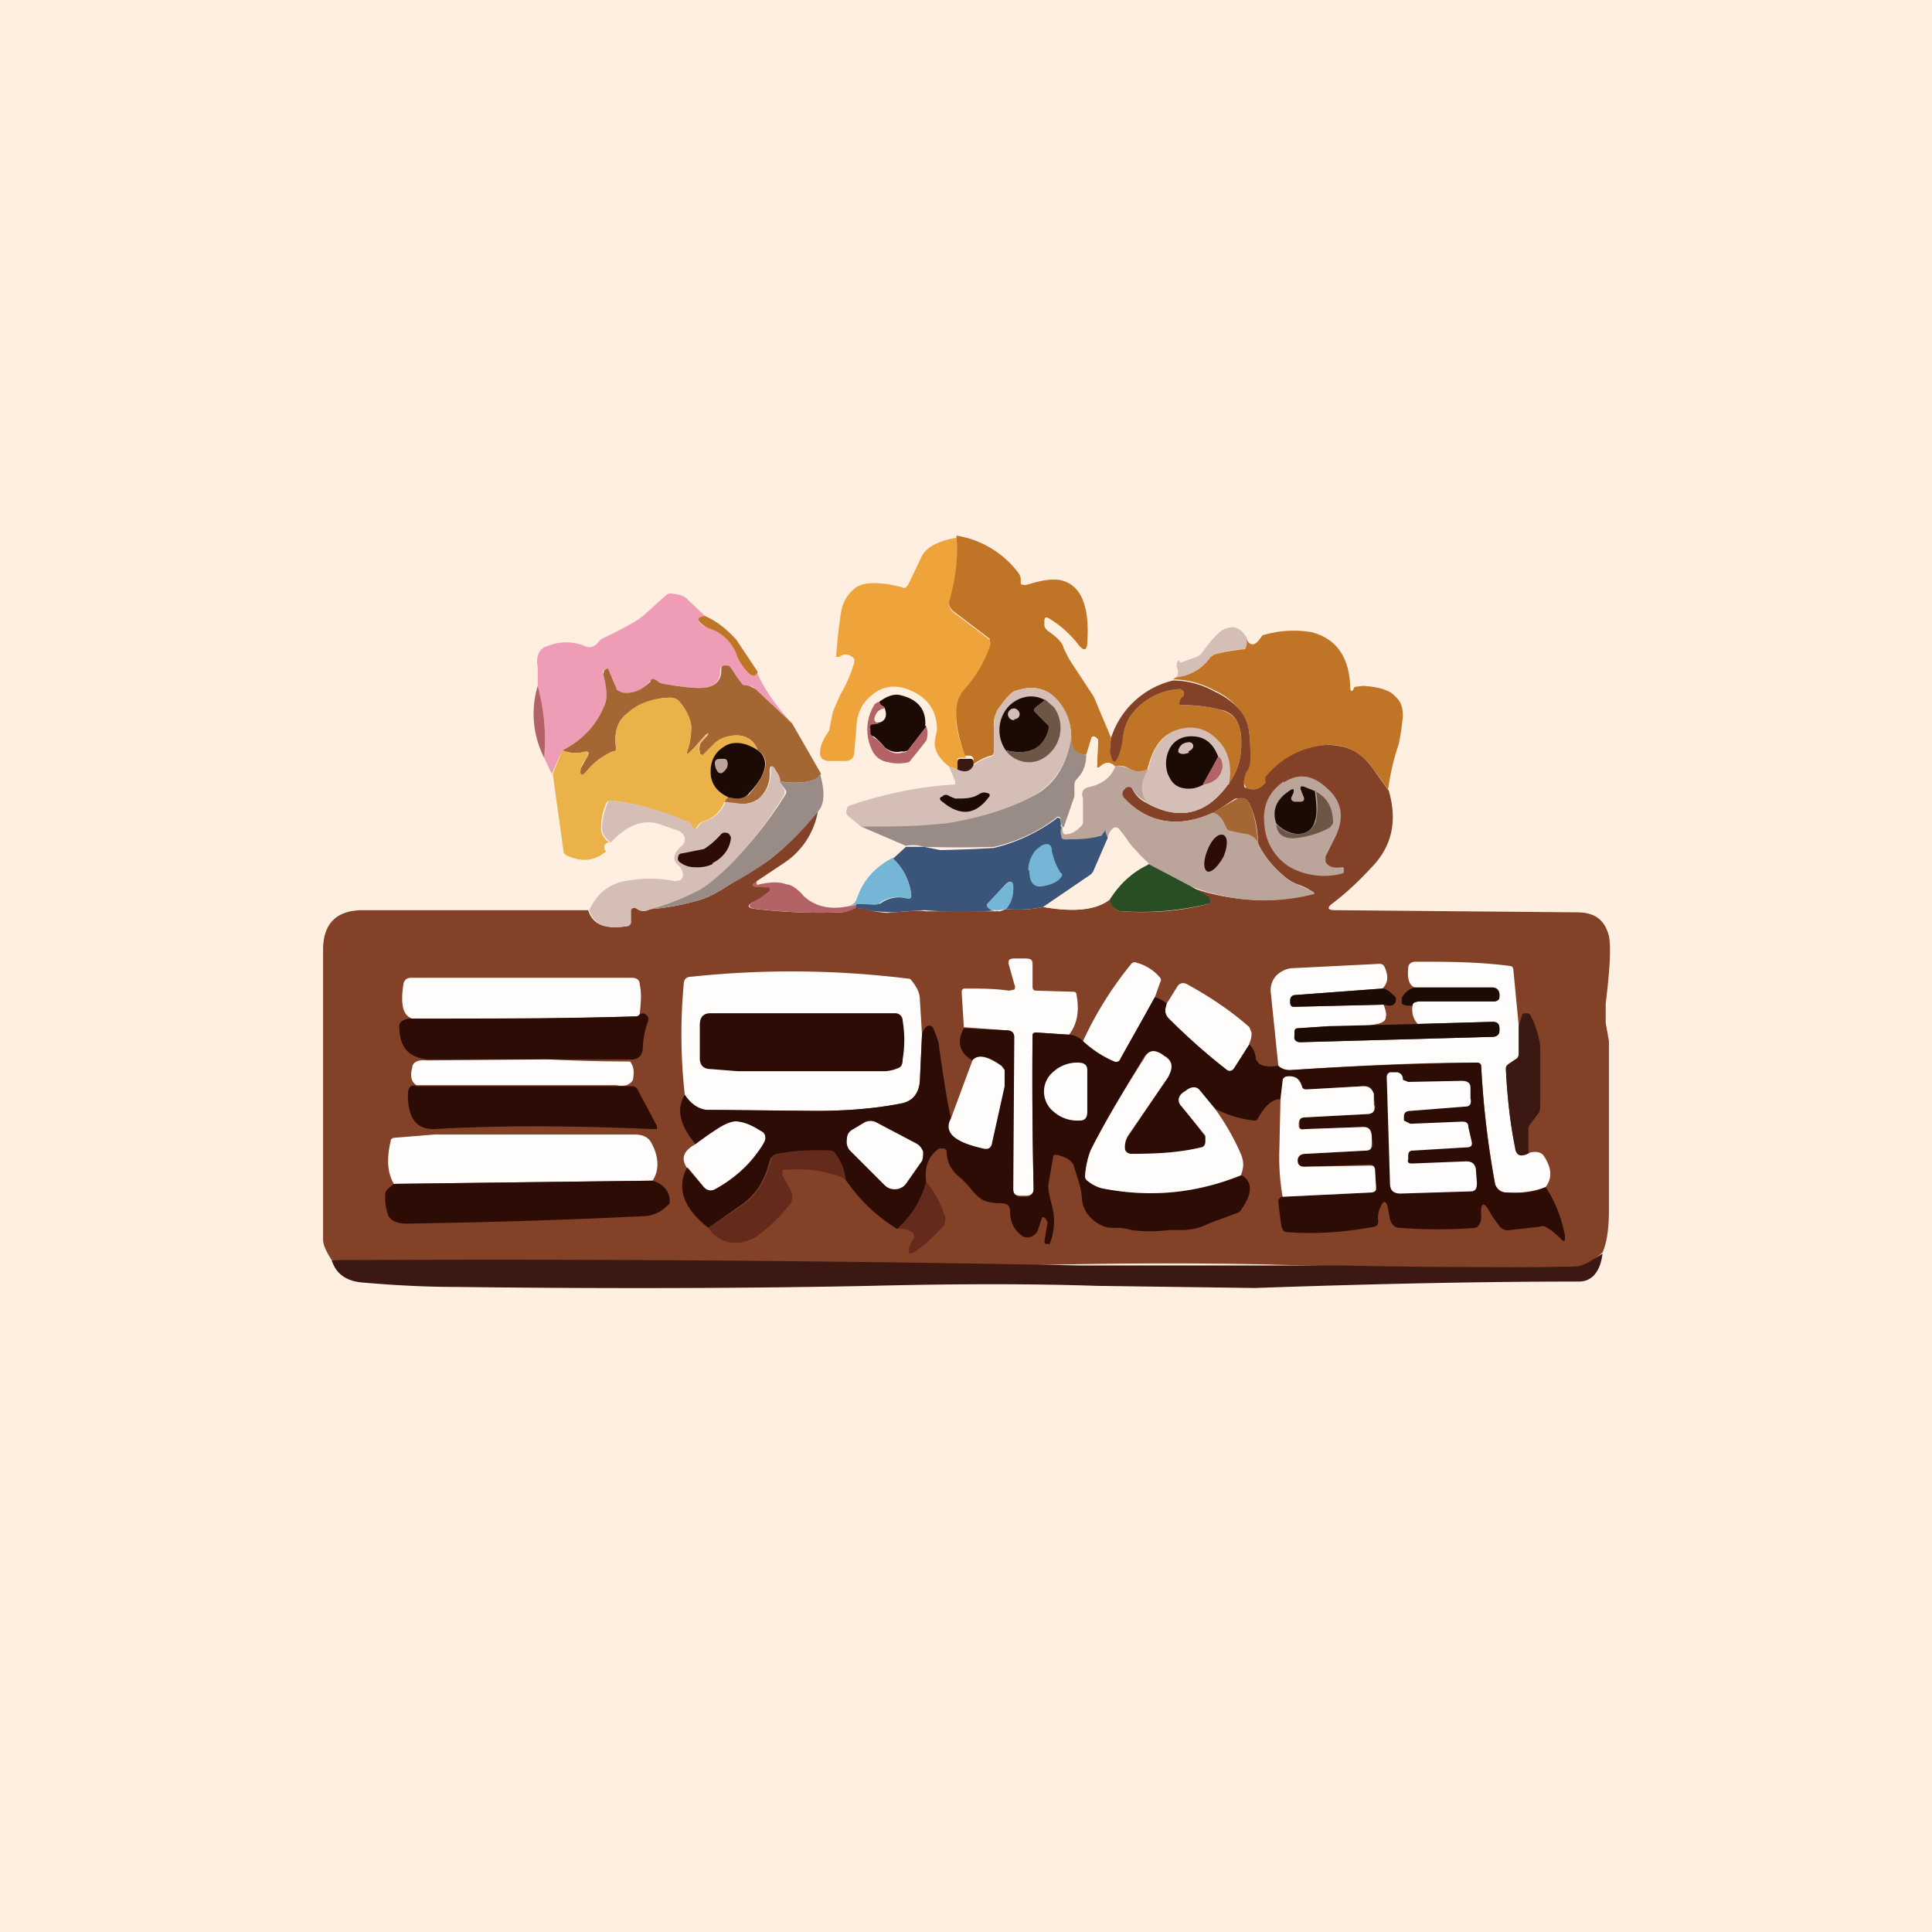 <!-- by TradingView --><svg width="18" height="18" viewBox="0 0 18 18" xmlns="http://www.w3.org/2000/svg"><path fill="#FFEFE0" d="M0 0h18v18H0z"/><path d="M8.91 5c.02.21 0 .41-.06.59-.02.05 0 .09.04.12l.33.25c.01.02.02.03.01.05-.05.15-.13.3-.25.45-.1.11-.1.31.02.6h-.05c-.02 0-.03 0-.03.03v.08l-.08-.03c-.1-.08-.14-.16-.13-.24l.02-.1c0-.17-.08-.29-.23-.36-.17-.08-.32-.05-.45.11a.4.4 0 0 0-.07.21L7.96 7c0 .06-.03.09-.09.09h-.16c-.05-.01-.07-.03-.07-.08 0-.06.03-.12.07-.18a.1.1 0 0 0 .02-.05l.03-.15.07-.16c.06-.1.1-.2.13-.3 0-.02 0-.04-.02-.05-.04-.03-.08-.03-.12 0h-.03a4.62 4.62 0 0 1 .05-.44.35.35 0 0 1 .14-.21c.08-.05.22-.05.42 0 .03.02.04 0 .06-.02l.12-.25c.04-.1.16-.16.33-.19Z" fill="#EEA43A"/><path d="m10.35 6.88-.01.1c.02.15.06.15.1 0a.8.8 0 0 0 .02-.1.5.5 0 0 1 .06-.19.6.6 0 0 1 .48-.27s.02 0 .03.02v.04c-.03.02-.04.04-.04.06 0 .02 0 .03.03.03.1 0 .22.01.34.04.12.03.18.1.2.22.02.2-.02.35-.12.48.04-.17 0-.3-.1-.41a.35.35 0 0 0-.35-.1c-.16.03-.25.16-.3.37a.43.43 0 0 1-.09.02c-.02 0-.05 0-.08-.03-.05-.03-.1-.03-.13-.02-.05-.05-.1-.04-.15.01h-.02l.01-.23v-.03l-.02-.02-.02-.01-.02.01-.05.16c-.1 0-.14-.05-.14-.16a.53.53 0 0 0-.13-.35c-.1-.11-.23-.14-.4-.08-.04.02-.08.07-.14.15a.28.28 0 0 0-.05.19V7c0 .02-.01.04-.03.04a.5.5 0 0 0-.16.08v-.05a.04.04 0 0 0-.03-.03h-.05c-.1-.28-.11-.48-.02-.6.13-.14.21-.29.26-.44l-.01-.05-.33-.25c-.04-.03-.06-.07-.04-.12.05-.18.08-.38.06-.59a.9.9 0 0 1 .58.35.1.1 0 0 1 .02.06v.03c0 .02.02.02.05.02l.07-.02c.14-.04.25-.04.32 0 .14.07.2.26.18.55 0 .08-.03.09-.08.03a.97.97 0 0 0-.28-.25c-.03-.02-.04 0-.04.03v.03c0 .03.02.05.05.07.07.05.12.1.13.15l.05.1.23.35.08.19.08.19Z" fill="#BF7426"/><path d="M6.57 5.74c-.08.01-.08.04-.02.09l.07.03a.4.4 0 0 1 .25.25c.02.04.03.08.06.11.06.08.1.1.12.04.07.16.18.32.33.48l-.34-.32a.12.12 0 0 0-.06-.03l-.06-.01a5.05 5.05 0 0 1-.14-.18h-.04a.05.05 0 0 0-.03.05c0 .1-.06.16-.19.16-.07 0-.18-.01-.34-.04a.1.1 0 0 1-.05-.02.1.1 0 0 0-.03-.02l-.04.01c-.08.1-.17.13-.27.11-.02 0-.04 0-.04-.02l-.08-.19c0-.01-.01-.02-.03 0h-.01c-.01 0-.02.02-.01.04.03.12.04.21.02.27-.07.2-.2.34-.4.44l-.1.22-.07-.15c.02-.23 0-.45-.06-.67v-.17c-.02-.1.01-.18.09-.2a.45.45 0 0 1 .35 0c.04.02.08.01.12-.03a.13.13 0 0 1 .04-.04c.23-.11.35-.18.39-.22l.2-.18a.07.07 0 0 1 .06-.02c.08.01.13.03.15.06l.16.15Z" fill="#EF9DB6"/><path d="M6.57 5.74c.11.05.2.12.29.22l.2.3c-.03.06-.07.04-.13-.04a.45.45 0 0 1-.06-.1.4.4 0 0 0-.25-.26.23.23 0 0 1-.06-.03c-.07-.05-.07-.08 0-.09Z" fill="#BF7426"/><path d="M11.62 5.95v.07c-.01.02-.03.03-.05.03-.08 0-.16.02-.26.05a.05.05 0 0 0-.03.02.44.44 0 0 1-.32.19c.02-.03.02-.07 0-.1l.01-.05.02-.01v.02h.02l.14-.05a.12.12 0 0 0 .05-.04c.1-.14.18-.22.24-.23.07-.02.13.01.18.1Z" fill="#D4BEB5"/><path d="M12.94 7.37a4.1 4.1 0 0 0-.15-.21.48.48 0 0 0-.43-.22.8.8 0 0 0-.56.3v.03l-.01.02c-.05.06-.1.08-.18.05l-.02-.04c0-.04 0-.08.02-.1a.26.26 0 0 0 .04-.13c0-.18-.01-.3-.04-.36a.61.61 0 0 0-.3-.28.8.8 0 0 0-.38-.1.1.1 0 0 1 .03-.02.44.44 0 0 0 .32-.19l.03-.02c.1-.03.18-.04.26-.05.02 0 .04 0 .04-.03.01-.02.01-.04 0-.07.04.08.09.07.15-.03a1 1 0 0 1 .46-.03c.23.06.35.23.36.51 0 .05.02.05.04 0l.08-.01c.15.01.25.04.3.1.05.04.07.1.07.18a2.16 2.16 0 0 1-.04.27c-.05.14-.08.29-.1.43Z" fill="#BF7426"/><path d="m7.38 6.74.27.47c-.04.07-.17.1-.39.07a.22.22 0 0 0-.04-.1c-.03-.06-.05-.05-.05.01a.3.3 0 0 1-.1.25c-.04.03-.09.05-.16.05-.05 0-.1 0-.16-.02.02-.03.03-.05.04-.04.09.02.15 0 .19-.03.17-.2.2-.33.08-.41-.04-.11-.14-.16-.27-.13a.25.25 0 0 0-.13.07l-.1.1c-.02.01-.03 0-.04-.01V7c-.01-.03 0-.06.01-.08l.07-.08c0-.01 0-.02 0 0h-.02l-.16.18c-.02.01-.02 0-.02-.01.03-.1.04-.18.04-.24a.44.44 0 0 0-.1-.22.12.12 0 0 0-.1-.05.64.64 0 0 0-.4.15c-.09.07-.12.18-.1.32 0 .02 0 .03-.03.03a.64.64 0 0 0-.24.18c-.05.06-.07.05-.06-.02l.05-.09c.04-.06.03-.08-.04-.06a.3.3 0 0 1-.18-.02c.2-.1.33-.25.4-.44.02-.06.01-.15-.02-.27l.01-.04h.01c.02-.02.03-.01.03 0l.08.19.04.02c.1.02.19-.02.27-.1 0-.02.02-.03.04-.02a.1.1 0 0 1 .03.02.1.1 0 0 0 .05.02c.16.03.27.04.34.04.13 0 .2-.06.2-.16 0-.03 0-.04.02-.05h.04c.02 0 .04.04.08.1a4.74 4.74 0 0 0 .06.08l.06.01.06.03.34.32Z" fill="#A46734"/><path d="M10.93 6.34a.8.8 0 0 1 .38.1c.15.07.25.16.3.27.03.06.04.18.04.36 0 .05-.01.09-.04.13a.24.24 0 0 0-.02.1c0 .02 0 .04.02.04.08.03.13.01.18-.05v-.05a.8.8 0 0 1 .57-.3c.18 0 .32.06.43.22l.15.21c.08.28.03.52-.17.72-.12.13-.24.24-.36.33-.05.04-.04.06.03.06l2.25.02c.17 0 .26.07.3.22.02.1.01.3-.03.63v.18l.03.17v1.57c0 .18-.02.31-.06.4a2 2 0 0 1-.13.1.3.3 0 0 1-.16.03 63.16 63.16 0 0 1-2.86-.02 45.92 45.92 0 0 0-2.24.01H4.35a21.79 21.79 0 0 1-1.26-.05c-.05-.08-.08-.14-.08-.19v-2.7c0-.25.13-.37.37-.37h2.1c.04.13.15.18.35.15.02 0 .03-.01.03-.03l.01-.12c0-.02.01-.02.02-.03h.03c.04.04.08.05.14.02.15-.01.3-.04.44-.08.08-.02.18-.07.3-.15l.28-.17c.16-.1.34-.27.54-.51a.73.73 0 0 1-.33.49l-.24.16-.02.02c-.02.01-.02.02 0 .03h.12c.02 0 .03.01.02.04 0 0 0 .02-.02.02a.82.82 0 0 1-.1.07c-.1.04-.1.07 0 .08.27.03.53.04.78.03.04 0 .09-.02.14-.04.06 0 .11.01.17.03.07.01.12.02.18.01.15-.01.25-.02.3-.01h.7l.05-.02c.15.01.26 0 .35-.02.28.05.5.03.62-.07l.04.08a.1.1 0 0 0 .07.03c.28.02.55 0 .81-.07l.02-.02-.01-.03-.17-.1c.37.13.75.15 1.13.06.02 0 .02-.01 0-.02a.48.48 0 0 0-.14-.07.4.4 0 0 1-.13-.08.93.93 0 0 1-.24-.3c0-.14-.03-.27-.08-.37a.09.09 0 0 0-.05-.05h-.08l-.2.13c-.33.15-.61.1-.84-.13-.02-.03-.02-.06 0-.09h.01c.01-.02.02-.02.04-.02.01 0 .02 0 .03.02.03.06.07.1.13.13.3.17.56.11.76-.17.1-.13.14-.28.12-.48-.02-.12-.08-.2-.2-.22a1.35 1.35 0 0 0-.34-.04c-.03 0-.04-.01-.03-.03 0-.02.01-.04.04-.06v-.04L11 6.42a.6.6 0 0 0-.48.27.5.5 0 0 0-.06.2.8.8 0 0 1-.02.1c-.04.14-.08.14-.1 0l.01-.11a.8.8 0 0 1 .58-.54Z" fill="#834227"/><path d="M5.07 7.06a.9.9 0 0 1-.06-.67c.06.22.08.44.06.67Z" fill="#B36366"/><path d="M9.98 6.87c-.04.26-.17.44-.36.55-.23.12-.5.2-.8.25a4.67 4.67 0 0 1-.8.03l-.12-.1a.05.05 0 0 1-.01-.06c0-.02.01-.03.04-.04.3-.1.62-.17.95-.19.02 0 .02 0 .02-.03l-.06-.14.08.03c.07.03.12.02.15-.04a.5.5 0 0 1 .16-.08c.02 0 .03-.02.03-.04v-.23c0-.08.01-.14.05-.19.06-.08.1-.13.14-.15.17-.06.3-.03.4.08.09.1.13.21.13.35Z" fill="#D4BEB5"/><path d="M7.06 6.99c-.13-.08-.24-.09-.32-.03-.08.05-.11.12-.12.23 0 .1.06.19.17.24 0 0-.02 0-.04.04a.3.3 0 0 1-.19.18.1.1 0 0 0-.05.03l-.03.04h-.02l-.01-.01a.07.07 0 0 0-.04-.05c-.23-.1-.46-.17-.7-.2-.03 0-.05 0-.06.02a.56.56 0 0 0-.05.24c0 .05.03.1.08.13h-.01c-.02 0-.04.02-.04.04s0 .03.02.04c-.12.1-.24.1-.37.04a.05.05 0 0 1-.03-.04l-.1-.72.09-.22a.3.3 0 0 0 .18.02c.07-.02.08 0 .04.06a.25.25 0 0 0-.05.09c-.01.07.01.08.06.02A.64.64 0 0 1 5.71 7c.02 0 .03-.01.03-.03-.02-.14.01-.25.1-.32.1-.1.23-.14.4-.15.04 0 .08.01.1.05.06.08.1.15.1.22 0 .06 0 .14-.04.24 0 .02 0 .02.02 0a1.38 1.38 0 0 0 .17-.18c.02 0 .02 0 0 .01l-.06.08a.07.07 0 0 0-.01.08v.02c.01.02.02.02.04 0l.1-.1a.25.25 0 0 1 .13-.06c.13-.03.23.02.27.13Z" fill="#EAB248"/><path d="m8.63 6.77-.17.22A.08.08 0 0 1 8.4 7a.17.17 0 0 1-.16-.04.59.59 0 0 0-.1-.1c-.02 0-.04-.02-.04-.03v-.05c0-.02 0-.03.02-.04l.08-.01c.05-.02.07-.06.04-.14-.03-.02-.05-.03-.05-.05.08-.06.15-.08.21-.06.16.04.23.14.22.28ZM9.74 6.52l-.09.07c-.02.02-.02.03 0 .05l.12.12v.04c-.05.18-.19.24-.4.19a.33.33 0 0 1-.01-.36.3.3 0 0 1 .17-.13.26.26 0 0 1 .2.02Z" fill="#1C0A04"/><path d="M9.37 6.99c.21.05.35-.01.4-.2v-.03l-.12-.12c-.02-.02-.02-.03 0-.05l.09-.07.08.07a.33.33 0 0 1-.13.49.26.26 0 0 1-.18.01.26.26 0 0 1-.14-.1Z" fill="#6C5646"/><path d="M8.2 6.55c0 .02.02.03.05.05-.04 0-.08.02-.1.08-.01.03 0 .05.04.06h.02l-.08.01c-.02 0-.03.02-.02.04v.05l.04.04c.02 0 .05.04.1.09.04.04.1.06.16.04.02 0 .03 0 .05-.02l.17-.22c.02.05.01.1 0 .13a7.06 7.06 0 0 1-.16.2.4.4 0 0 1-.2 0 .19.19 0 0 1-.14-.1.44.44 0 0 1 .02-.44l.03-.02.02.01Z" fill="#B36366"/><path d="M9.45 6.7c.03 0 .05-.02.05-.05a.06.06 0 0 0-.05-.05.06.06 0 0 0-.06.05c0 .03.02.06.06.06ZM11.44 7.31c-.2.28-.45.34-.76.17-.06-.11-.05-.22.02-.31.04-.21.14-.34.3-.38.13-.03.25 0 .35.11.1.1.13.24.1.41Z" fill="#D4BEB5"/><path d="M10.39 7.14c-.03.1-.1.16-.23.19-.06.01-.09.05-.08.1l.01.22c0 .02 0 .04-.02.05-.04.05-.09.07-.12.07s-.04 0-.05-.03v-.03l.11-.29v-.11c0-.02 0-.04.02-.05.06-.06.1-.14.1-.23l.04-.16.02-.01.02.01.02.02v.03l-.01.22v.01h.02c.05-.05.1-.06.15 0Z" fill="#FFEFE0"/><path d="m11.35 7.05-.14.26a.26.26 0 0 1-.2.03c-.07-.02-.1-.06-.13-.13a.3.3 0 0 1 .02-.24c.04-.07.11-.11.2-.11.12 0 .2.06.25.19Z" fill="#1C0A04"/><path d="M9.98 6.87c0 .1.05.16.14.16 0 .1-.03.17-.09.23a.08.08 0 0 0-.02.05v.11l-.1.29-.02-.02-.01-.07c-.01-.01-.03-.02-.04 0a1.5 1.5 0 0 1-.58.27 11.5 11.5 0 0 1-.65 0 .34.34 0 0 0-.17-.01l-.42-.18h.25c.26 0 .44-.02.55-.03.3-.05.57-.13.8-.25.2-.1.32-.29.36-.55Z" fill="#998B86"/><path d="M11.07 7c.04-.01.06-.05.04-.07-.01-.02-.05-.02-.09 0-.03.02-.05.06-.04.08.02.02.06.02.1 0Z" fill="#D4BEB5"/><path d="M7.06 6.99c.11.08.09.22-.08.4-.04.05-.1.06-.19.04-.11-.05-.17-.13-.17-.24 0-.1.04-.18.12-.23.08-.06.2-.05.32.03Z" fill="#1C0A04"/><path d="M9.07 7.13c-.03.06-.08.07-.15.04V7.1c0-.02.01-.03.03-.03h.09c.01 0 .02 0 .03.02v.05Z" fill="#3C1812"/><path d="m11.21 7.3.14-.25c.03.01.04.05.04.1-.02.09-.07.14-.18.16Z" fill="#B36366"/><path d="M6.68 7.18a.14.14 0 0 1-.02-.07c0-.03.02-.04.05-.04h.04c.02 0 .03.02.03.05 0 .03-.02.06-.05.08-.02.01-.04 0-.05-.02Z" fill="#BBA59A"/><path d="m7.26 7.28.05.08v.04c-.14.23-.3.44-.49.64-.12.12-.22.2-.3.25-.12.06-.27.13-.46.18-.06.03-.1.02-.14-.01H5.9a.03.03 0 0 0-.02.02v.12c-.01.02-.02.03-.04.03-.2.03-.31-.02-.35-.15.08-.17.2-.26.39-.28.12-.02.26-.02.41.01l.05-.01c.02-.02.03-.04.02-.07a.13.13 0 0 0-.03-.06c-.07-.05-.06-.11.01-.18a.08.08 0 0 0 .04-.08.09.09 0 0 0-.06-.07l-.17-.06c-.15-.05-.3 0-.46.17-.05-.04-.08-.08-.08-.13 0-.08.02-.16.05-.24.01-.02.03-.03.05-.02.25.03.48.1.71.2l.04.05v.01h.03l.03-.04a.1.1 0 0 1 .05-.03.3.3 0 0 0 .19-.18l.16.02c.07 0 .12-.02.15-.05a.3.3 0 0 0 .11-.25c0-.06.02-.07.05-.01.02.03.04.06.04.1Z" fill="#D4BEB5"/><path d="M10.7 7.17c-.07.1-.08.2-.02.3a.3.3 0 0 1-.13-.12.04.04 0 0 0-.03-.02l-.04.01v.01c-.03.03-.03.06 0 .09.22.23.5.28.82.13.06.02.1.06.12.13 0 .02.02.03.04.04.05 0 .1.02.14.03.06 0 .1.03.12.08.05.12.13.22.24.31.05.05.1.07.13.08l.15.07v.02c-.39.1-.77.07-1.14-.07l-.4-.2a3.03 3.03 0 0 0-.12-.14.74.74 0 0 1-.11-.14 2.27 2.27 0 0 0-.04-.05c-.02-.02-.03-.03-.05-.01-.03.01-.05.04-.06.1l-.02-.07c0-.02 0-.02-.01 0l-.02.02c0 .01-.01.02-.03.02-.1.03-.21.04-.32.03-.02 0-.03 0-.04-.03v-.1l.02.02v.03c0 .03.02.04.05.03.03 0 .07-.02.12-.07a.06.06 0 0 0 .02-.05v-.21c-.02-.06 0-.1.07-.11.12-.03.2-.1.23-.19.03-.01.08 0 .13.02l.08.03.1-.02Z" fill="#BBA59A"/><path d="M7.62 7.56a2.43 2.43 0 0 1-.82.68c-.12.08-.22.13-.3.15-.14.04-.3.07-.44.08.19-.05.34-.12.46-.18.08-.05.18-.13.3-.25.19-.2.35-.4.5-.64a.04.04 0 0 0 0-.04l-.06-.08c.22.03.35 0 .38-.07.05.17.04.29-.02.35Z" fill="#998B86"/><path d="M11.96 7.29c.14-.09.27-.07.4.05.15.13.17.29.07.48l-.08.16v.05c.03.05.08.06.15.05.02 0 .02 0 .02.02v.03l-.02.01a.66.66 0 0 1-.48-.06.5.5 0 0 1-.24-.4c-.02-.17.04-.3.18-.4Z" fill="#BBA59A"/><path d="M12.25 7.37c.02.14.02.23 0 .28-.02.08-.08.12-.16.12a.29.29 0 0 1-.2-.1c-.04-.12 0-.22.12-.3.04-.03.05-.02.04.02l-.02.04c0 .02 0 .03.03.04h.05c.04 0 .05-.02.03-.06l-.02-.05c-.01-.03 0-.04.03-.03l.1.04Z" fill="#1C0A04"/><path d="M12.25 7.37c.12.06.17.16.17.3l-.03.04a.83.83 0 0 1-.34.1c-.1 0-.15-.04-.16-.13.06.06.12.09.2.09.08 0 .14-.04.17-.12a.71.71 0 0 0 0-.28Z" fill="#6C5646"/><path d="M8.9 7.44c.09 0 .16 0 .22-.04.03-.02.06-.02.08-.01.02 0 .03.02.01.04-.12.16-.26.18-.43.04-.03-.02-.03-.04 0-.05.02-.02.04-.02.07 0l.05.02Z" fill="#1C0A04"/><path d="M11.72 7.85a.14.14 0 0 0-.12-.08l-.14-.03a.05.05 0 0 1-.04-.04c-.03-.07-.06-.11-.12-.13l.21-.12a.09.09 0 0 1 .08-.01c.02 0 .04.02.05.05.05.1.07.23.08.36Z" fill="#A46734"/><path d="M9.89 7.7a.17.17 0 0 0 0 .1c0 .01.01.02.03.02.1 0 .22 0 .32-.03.02 0 .03-.01.03-.02l.02-.02c0-.02.01-.02.01 0l.02.06-.13.3a.1.1 0 0 1-.03.04l-.44.3c-.09.02-.2.03-.35.02.04-.04.06-.1.07-.18 0-.09-.03-.1-.09-.03l-.14.15c-.02.02-.02.03 0 .05.02.02.06.03.1.02-.23.02-.46.02-.7 0l-.3.02-.17-.01a.82.82 0 0 0-.17-.03l.01-.04H8.2a.29.29 0 0 1 .25-.05c.03 0 .04 0 .04-.03A.54.54 0 0 0 8.32 8l.12-.11h.17l.15.03a11.44 11.44 0 0 0 .5-.02c.21-.05.4-.14.58-.27.01-.02.03-.01.04 0 0 .02.01.04 0 .07Z" fill="#3B557A"/><path d="M10.7 8.05a.82.82 0 0 0-.36.33c-.13.1-.34.12-.62.07l.44-.3a.1.1 0 0 0 .03-.04l.13-.3c.01-.05.03-.08.06-.1.02 0 .04 0 .05.02l.04.05.1.14.14.13Z" fill="#FFEFE0"/><path d="M6.64 8.05a.33.33 0 0 1-.16.03.23.23 0 0 1-.15-.05.04.04 0 0 1-.01-.05c0-.02.02-.03.04-.03l.2-.04a.75.75 0 0 0 .16-.14.05.05 0 0 1 .05-.01c.02 0 .03.02.04.04 0 .04-.02.1-.05.14a.32.32 0 0 1-.12.1ZM11.25 7.92c-.04.1-.04.18 0 .2.04.01.1-.05.15-.14.04-.1.04-.18 0-.2-.05-.02-.11.04-.15.14Z" fill="#2E0C06"/><path d="M9.58 8.11c0-.06.02-.13.07-.19l.05-.04c.06-.03.1-.02.1.05.02.09.05.15.08.2.02.01.02.03 0 .05-.03.04-.1.07-.19.08-.06 0-.1-.04-.1-.15ZM8.32 8c.1.09.15.2.17.34 0 .03-.01.04-.04.03a.29.29 0 0 0-.25.04.07.07 0 0 1-.05.02l-.17-.01a.12.12 0 0 1-.06.02l.03-.02a.08.08 0 0 0 .03-.04c.06-.18.17-.3.34-.39Z" fill="#75B5D5"/><path d="m10.7 8.05.4.21.17.1.01.04s0 .02-.02.02a2.6 2.6 0 0 1-.8.07.1.1 0 0 1-.08-.03.17.17 0 0 1-.04-.08c.09-.14.2-.25.37-.33Z" fill="#2A4E24"/><path d="M7.05 8.21c0 .03 0 .04.02.03.1-.02.18-.03.26 0 .04 0 .1.04.16.11.11.1.25.13.43.09.02 0 .04 0 .06-.02l-.01.04a.31.31 0 0 1-.14.04c-.25.01-.5 0-.77-.03-.1-.01-.1-.04-.02-.08a.82.82 0 0 0 .11-.07l.02-.02c0-.03 0-.04-.02-.03l-.12-.01c-.02 0-.03-.02 0-.03l.02-.02Z" fill="#B36366"/><path d="m9.37 8.47-.06.01c-.04 0-.08 0-.1-.02-.02-.02-.02-.03 0-.05l.14-.15c.06-.07.1-.06.09.03 0 .08-.03.14-.07.18Z" fill="#75B5D5"/><path d="m9.96 9.64-.3-.02c-.03 0-.04 0-.04.03a44.78 44.78 0 0 0 .01 1.43c0 .04-.03.06-.07.06h-.05c-.05 0-.07-.02-.07-.06V9.66c0-.03-.01-.05-.05-.06l-.41-.03-.02-.32c0-.02 0-.03.02-.04.15 0 .29 0 .42.02l.05-.01a.05.05 0 0 0 0-.05l-.05-.18c-.01-.04 0-.06.05-.06h.1c.05 0 .07.01.07.05v.2c0 .03 0 .05.04.05l.34.01c.02 0 .03.01.03.03.03.16 0 .28-.07.37ZM10.76 9.29l-.31.57c-.02.03-.04.04-.07.03a1 1 0 0 1-.29-.19c.12-.26.27-.5.45-.72a.04.04 0 0 1 .05-.01c.08.02.16.07.21.13.02.02.02.03.01.05l-.05.14ZM14.15 9.56v.26c0 .02-.01.04-.03.05l-.06.04c-.02.02-.03.03-.03.05.02.34.05.6.1.76 0 .05.05.06.12.02.07-.02.12 0 .14.04.07.11.07.2.01.28a.87.87 0 0 1-.36.05.11.11 0 0 1-.11-.08 8.43 8.43 0 0 1-.13-1.1c0-.02-.02-.03-.04-.03-.56 0-1.14.03-1.74.07a.15.15 0 0 1-.11-.04l-.07-.68a.2.2 0 0 1 .05-.16c.04-.04.1-.07.16-.07l.8-.04c.03 0 .04.01.05.03.04.09.03.15-.02.2l-.8.06c-.04 0-.06.02-.06.05v.01c0 .04.01.05.04.05l.83-.02c.02.05.03.09.02.12 0 .03-.03.05-.08.06-.14.03-.29.04-.44.02l-.3.02c-.02 0-.03.01-.03.04v.03c0 .04.02.06.06.06l1.79-.05c.03 0 .05-.02.06-.05v-.03c0-.04-.02-.06-.07-.06l-.69.02c-.04-.04-.06-.1-.05-.17 0-.03.03-.04.08-.04h.68c.02 0 .04-.01.05-.04v-.03c0-.04-.03-.06-.07-.06h-.72c-.05-.02-.07-.08-.06-.18 0-.04.03-.06.07-.06.29 0 .58 0 .88.04.02 0 .03.02.03.04l.05.52ZM8.59 9.64l-.02.43c-.01.12-.07.19-.17.21-.2.04-.46.07-.8.07l-1.02-.01c-.07 0-.14-.05-.2-.14a5.09 5.09 0 0 1-.01-1.03c0-.04.02-.07.07-.07a8.84 8.84 0 0 1 2.04.02c.06.07.09.13.09.19l.02.33ZM5.96 9.45a.05.05 0 0 1-.05.02c-.68.02-1.37.03-2.07.02-.09-.03-.11-.14-.08-.33.01-.03.03-.05.07-.05h2.06c.04 0 .07.02.07.06.02.09.01.18 0 .28ZM11.64 9.73l-.14.22c-.02.03-.05.04-.08.01-.18-.14-.36-.3-.53-.47-.04-.04-.04-.08-.02-.14l.1-.16c.02-.03.05-.04.09-.02.2.11.4.24.58.4l.02.05a.2.2 0 0 1-.02.1Z" fill="#FEFDFB"/><path d="M12.88 9.21c.03 0 .06.02.1.06.03.02.03.04.02.07-.01.02-.03.03-.06.03l-.05-.01-.83.02c-.03 0-.04-.01-.04-.05v-.01c0-.03.02-.05.05-.05l.81-.06ZM13.18 9.2h.72c.04 0 .06.02.07.06v.03c0 .03-.03.04-.05.04h-.68c-.05 0-.08.01-.08.04-.04 0-.08 0-.1-.02V9.3a.18.18 0 0 1 .12-.1Z" fill="#1C0A04"/><path d="M10.87 9.35c-.02.06-.02.1.02.14.17.17.35.33.53.47.03.03.06.02.08-.01l.14-.22a.2.2 0 0 1 .06.14l.03.04c.05.03.1.03.18.02.03.03.07.04.11.04.6-.04 1.18-.06 1.74-.07.02 0 .04.01.04.04a8.46 8.46 0 0 0 .13 1.1c.02.04.05.07.1.07.14.01.27 0 .37-.05.1.15.15.3.18.45 0 .06 0 .07-.05.02a.6.6 0 0 0-.13-.1.08.08 0 0 0-.06 0l-.27.03a.1.1 0 0 1-.11-.05 1.08 1.08 0 0 1-.07-.1c-.06-.12-.1-.12-.09.02 0 .03 0 .05-.02.08a.05.05 0 0 1-.04.03 4.5 4.5 0 0 1-.69 0c-.05 0-.08-.02-.1-.08l-.02-.11c-.02-.07-.04-.07-.07 0a.22.22 0 0 0-.02.12c0 .03 0 .05-.04.06-.27.05-.54.07-.8.05-.04 0-.05-.02-.06-.05a3.58 3.58 0 0 1-.03-.24c0-.02.02-.04.04-.04l.83-.04c.03 0 .05-.02.04-.05l-.01-.17c0-.02-.02-.04-.05-.04l-.6.02c-.05 0-.07-.02-.07-.05 0-.04.02-.06.07-.07l.56-.03c.05 0 .07-.02.07-.07l-.01-.07c0-.06-.03-.08-.08-.08l-.55.02c-.03 0-.04 0-.04-.03v-.02c0-.04 0-.06.05-.06l.57-.03c.06 0 .09-.03.08-.1l-.02-.1c0-.04-.04-.07-.09-.06l-.53.03c-.02 0-.04-.01-.04-.03-.02-.08-.07-.1-.15-.09-.02.01-.03.02-.03.04l-.02.17c-.08 0-.15.07-.21.18-.01.02-.02.02-.04.02a1.08 1.08 0 0 1-.36-.11l-.14-.16c-.03-.05-.08-.05-.13 0l-.03.02c-.04.03-.05.08 0 .12l.2.27c.02.02.02.04.01.06 0 .03-.02.04-.04.05-.2.05-.42.07-.66.06-.03 0-.05-.02-.05-.06a.2.2 0 0 1 .03-.1l.37-.55c.05-.09.05-.15-.02-.2h-.01c-.08-.07-.15-.06-.2.02-.22.37-.39.65-.49.86a.81.81 0 0 0-.05.23c0 .02 0 .04.02.05l.14.07c.44.09.87.05 1.3-.12.1.06.1.17 0 .31a.08.08 0 0 1-.04.04l-.27.1a.54.54 0 0 1-.26.06h-.1c-.17.02-.29.01-.36 0a.46.46 0 0 0-.14-.02c-.05 0-.09 0-.13-.02-.11-.05-.18-.14-.19-.25a.66.66 0 0 0-.03-.16l-.05-.16c-.02-.04-.07-.07-.15-.09-.03 0-.04 0-.04.03l-.04.23c-.01.03 0 .1.03.21.03.11.03.23-.02.36h-.04l-.01-.02.03-.18-.02-.04-.02-.01h-.01l-.04.12a.1.1 0 0 1-.06.06.1.1 0 0 1-.08 0c-.07-.05-.12-.12-.12-.24 0-.05-.03-.07-.09-.07-.07 0-.13-.01-.18-.04a.5.5 0 0 1-.1-.1.82.82 0 0 0-.12-.12.29.29 0 0 1-.1-.22c0-.01-.01-.03-.03-.03h-.04c-.1.07-.14.17-.12.31a.89.89 0 0 1-.27.44c-.2-.12-.36-.28-.49-.47 0-.09-.04-.17-.1-.24a.06.06 0 0 0-.04-.02c-.17 0-.33 0-.48.03a.09.09 0 0 0-.08.07.86.86 0 0 1-.1.24.64.64 0 0 1-.17.17l-.3.21c-.23-.18-.3-.37-.2-.56l.15.17c.03.04.07.05.11.03.17-.1.3-.2.38-.32a.44.44 0 0 0 .09-.15c0-.02 0-.04-.02-.05a.55.55 0 0 0-.23-.1c-.04-.02-.11 0-.2.06l-.2.14c-.15-.18-.18-.33-.1-.46.06.09.13.13.2.14l1.02.01c.34 0 .6-.03.8-.07.1-.02.16-.09.17-.2l.02-.44c.01-.04.03-.07.05-.08.02-.01.04 0 .05.01.04.09.06.15.06.19.03.2.06.43.11.66-.07.13.03.22.3.28.04.01.07 0 .08-.04a9.95 9.95 0 0 0 .12-.69.08.08 0 0 0-.03-.04c-.13-.1-.22-.11-.27-.05-.12-.07-.15-.17-.08-.3l.41.02c.04 0 .06.03.06.06l-.01 1.42c0 .04.02.07.07.07h.05c.04 0 .07-.03.07-.07a44.78 44.78 0 0 1-.01-1.43c0-.02.01-.03.04-.03l.3.02c.04 0 .09.02.13.06a1 1 0 0 0 .29.19c.03.01.05 0 .06-.03l.32-.57a.3.3 0 0 1 .11.06Z" fill="#2E0C06"/><path d="M8.25 9.98H6.87l-.25-.02c-.07 0-.1-.04-.1-.1v-.31c0-.07.03-.11.1-.11h1.72c.04 0 .07.03.07.07.02.12.02.24 0 .36 0 .04-.01.07-.04.08a.35.35 0 0 1-.12.03Z" fill="#2E0C06"/><path d="M14.25 10.74c-.07.04-.11.03-.13-.02a5.12 5.12 0 0 1-.09-.76c0-.02 0-.03.03-.05l.06-.04c.02-.01.03-.03.03-.05v-.26l.03-.1c0-.01.01-.02.03-.02.02 0 .04 0 .05.02.05.1.08.2.09.29v.53c0 .05 0 .08-.03.11l-.06.08a.07.07 0 0 0-.02.04v.23Z" fill="#3C1812"/><path d="M5.1 9.87H3.98c-.18-.02-.26-.12-.26-.31 0-.02.01-.04.03-.05a.15.15 0 0 1 .08-.02c.71 0 1.4 0 2.08-.02.02 0 .04 0 .05-.02.04-.02.06 0 .08.03v.03a.73.73 0 0 0-.05.24c0 .08-.04.13-.13.12H5.1Z" fill="#2E0C06"/><path d="m12.4 9.56.81-.02.7-.02c.04 0 .06.02.06.06v.03c0 .03-.03.05-.06.05l-1.8.05c-.03 0-.06-.02-.05-.06v-.03c0-.03.01-.04.04-.04l.3-.02Z" fill="#1C0A04"/><path d="M11.32 10.33c.1.14.18.28.24.42.03.07.03.13 0 .2-.42.17-.85.21-1.3.12a.35.35 0 0 1-.13-.07.05.05 0 0 1-.02-.05.81.81 0 0 1 .05-.23c.1-.2.27-.5.5-.86.04-.08.1-.09.19-.02.08.05.08.11.03.2l-.37.54a.2.2 0 0 0-.03.11c0 .04.02.05.05.06.24 0 .45-.01.66-.06.02 0 .04-.02.04-.05v-.06l-.22-.27c-.04-.04-.04-.09.01-.13l.03-.02c.05-.04.1-.04.13 0l.14.17ZM8.86 10.42l.2-.54c.05-.06.14-.04.27.05l.03.04v.15l-.12.54c-.01.04-.04.05-.08.04-.27-.06-.37-.15-.3-.28ZM5.1 9.87a16 16 0 0 0 .77.02c.03.04.04.08.03.15 0 .03-.02.05-.06.07a.23.23 0 0 1-.1 0H3.88c-.05-.03-.06-.09-.04-.16 0-.05.05-.08.14-.07l1.12-.01ZM10.13 10.36c0 .05-.02.08-.07.08h-.01a.33.33 0 0 1-.23-.08.24.24 0 0 1 0-.38.33.33 0 0 1 .22-.08c.06 0 .09.02.09.07v.39ZM13.14 10.47l.48-.02c.04 0 .06.01.06.05l.03.13c.01.04 0 .06-.05.06l-.5.03c-.03 0-.04.02-.04.05v.03c-.01.03 0 .04.04.04l.5-.02c.05 0 .08.02.09.07l.01.13c0 .05-.01.08-.06.08l-.65.02c-.07 0-.1-.03-.1-.1l-.03-.98c0-.03.01-.04.03-.05h.07c.03.01.04.02.05.05v.02l.05.02.5-.01c.05 0 .08.02.08.06v.1c.01.05 0 .08-.05.08l-.51.04c-.04 0-.06.02-.06.05v.04l.06.03ZM11.95 11.15a2.14 2.14 0 0 1-.03-.46l.01-.45.02-.17c0-.02.01-.03.03-.04.08-.01.12.01.15.09 0 .02.02.03.04.03l.53-.03c.05 0 .08.02.1.07v.1c.02.06-.01.09-.07.09l-.57.03c-.04 0-.06.02-.06.06v.02c0 .02.02.04.05.03l.55-.02c.05 0 .07.02.08.08v.07c0 .05-.01.07-.06.07l-.56.03c-.05 0-.07.03-.07.06 0 .04.02.06.06.06l.61-.01c.03 0 .04 0 .05.03l.01.17c0 .03 0 .04-.04.05l-.83.04Z" fill="#FEFDFB"/><path d="M5.74 10.12h.15c.02 0 .04.01.05.03l.18.34v.03H6.1c-.71-.03-1.4-.04-2.06 0-.16 0-.24-.1-.24-.32 0-.07.03-.1.08-.08h1.86Z" fill="#2E0C06"/><path d="M6.4 10.88c-.06-.09-.03-.16.08-.22a3 3 0 0 1 .2-.14c.09-.06.16-.08.2-.07.08.01.15.05.23.1.02.02.02.04.02.06 0 .02-.03.07-.09.15a1.2 1.2 0 0 1-.38.32c-.04.02-.08.01-.11-.03l-.14-.17ZM8.17 10.46l.36.19c.04.02.06.05.07.08 0 .04 0 .08-.02.1l-.14.2a.13.13 0 0 1-.1.05.13.13 0 0 1-.1-.04l-.32-.32a.12.12 0 0 1-.03-.1c0-.05.02-.08.06-.1l.1-.06a.12.12 0 0 1 .12 0ZM4.05 10.57h1.86c.09 0 .14.03.17.1.06.12.06.24 0 .33l-2.41.03c-.06-.1-.07-.23-.03-.4 0-.02.02-.03.04-.03l.37-.03Z" fill="#FEFDFB"/><path d="M7.87 10.98c-.17-.07-.36-.1-.56-.08-.01 0-.02 0-.02.02v.03l.07.13c.03.05.03.1 0 .14-.08.1-.17.19-.26.26a.38.38 0 0 1-.25.1.3.3 0 0 1-.25-.14l.3-.2a.64.64 0 0 0 .18-.18.87.87 0 0 0 .1-.24.09.09 0 0 1 .07-.07c.15-.03.31-.04.48-.03.02 0 .03 0 .05.02.05.07.08.15.1.24Z" fill="#642A1B"/><path d="M6.08 11c.1.03.16.1.16.19 0 .01 0 .03-.02.04a.32.32 0 0 1-.21.1c-.81.04-1.55.06-2.22.07-.08 0-.14-.02-.17-.07a.45.45 0 0 1-.03-.2c0-.01 0-.03.02-.05l.06-.05L6.08 11Z" fill="#2E0C06"/><path d="M8.36 11.45a.89.89 0 0 0 .27-.44c.08.1.14.21.18.34l-.01.06c-.09.1-.17.18-.26.24-.07.05-.09.03-.06-.05a.37.37 0 0 1 .04-.07l-.01-.04a.2.2 0 0 0-.15-.04Z" fill="#642A1B"/><path d="M14.93 11.68c-.02.17-.1.26-.22.26-.88 0-1.88.02-3.02.06l-1.47-.02c-.6-.02-1.3-.02-2.11 0-.97.02-2.26.03-3.87.01-.22 0-.5-.01-.85-.04-.16-.01-.26-.08-.3-.21h.15a278.79 278.79 0 0 1 6.82.05h2.44c.4.01 1.12.02 2.14.01a.3.3 0 0 0 .16-.04l.13-.08Z" fill="#3C1812"/></svg>